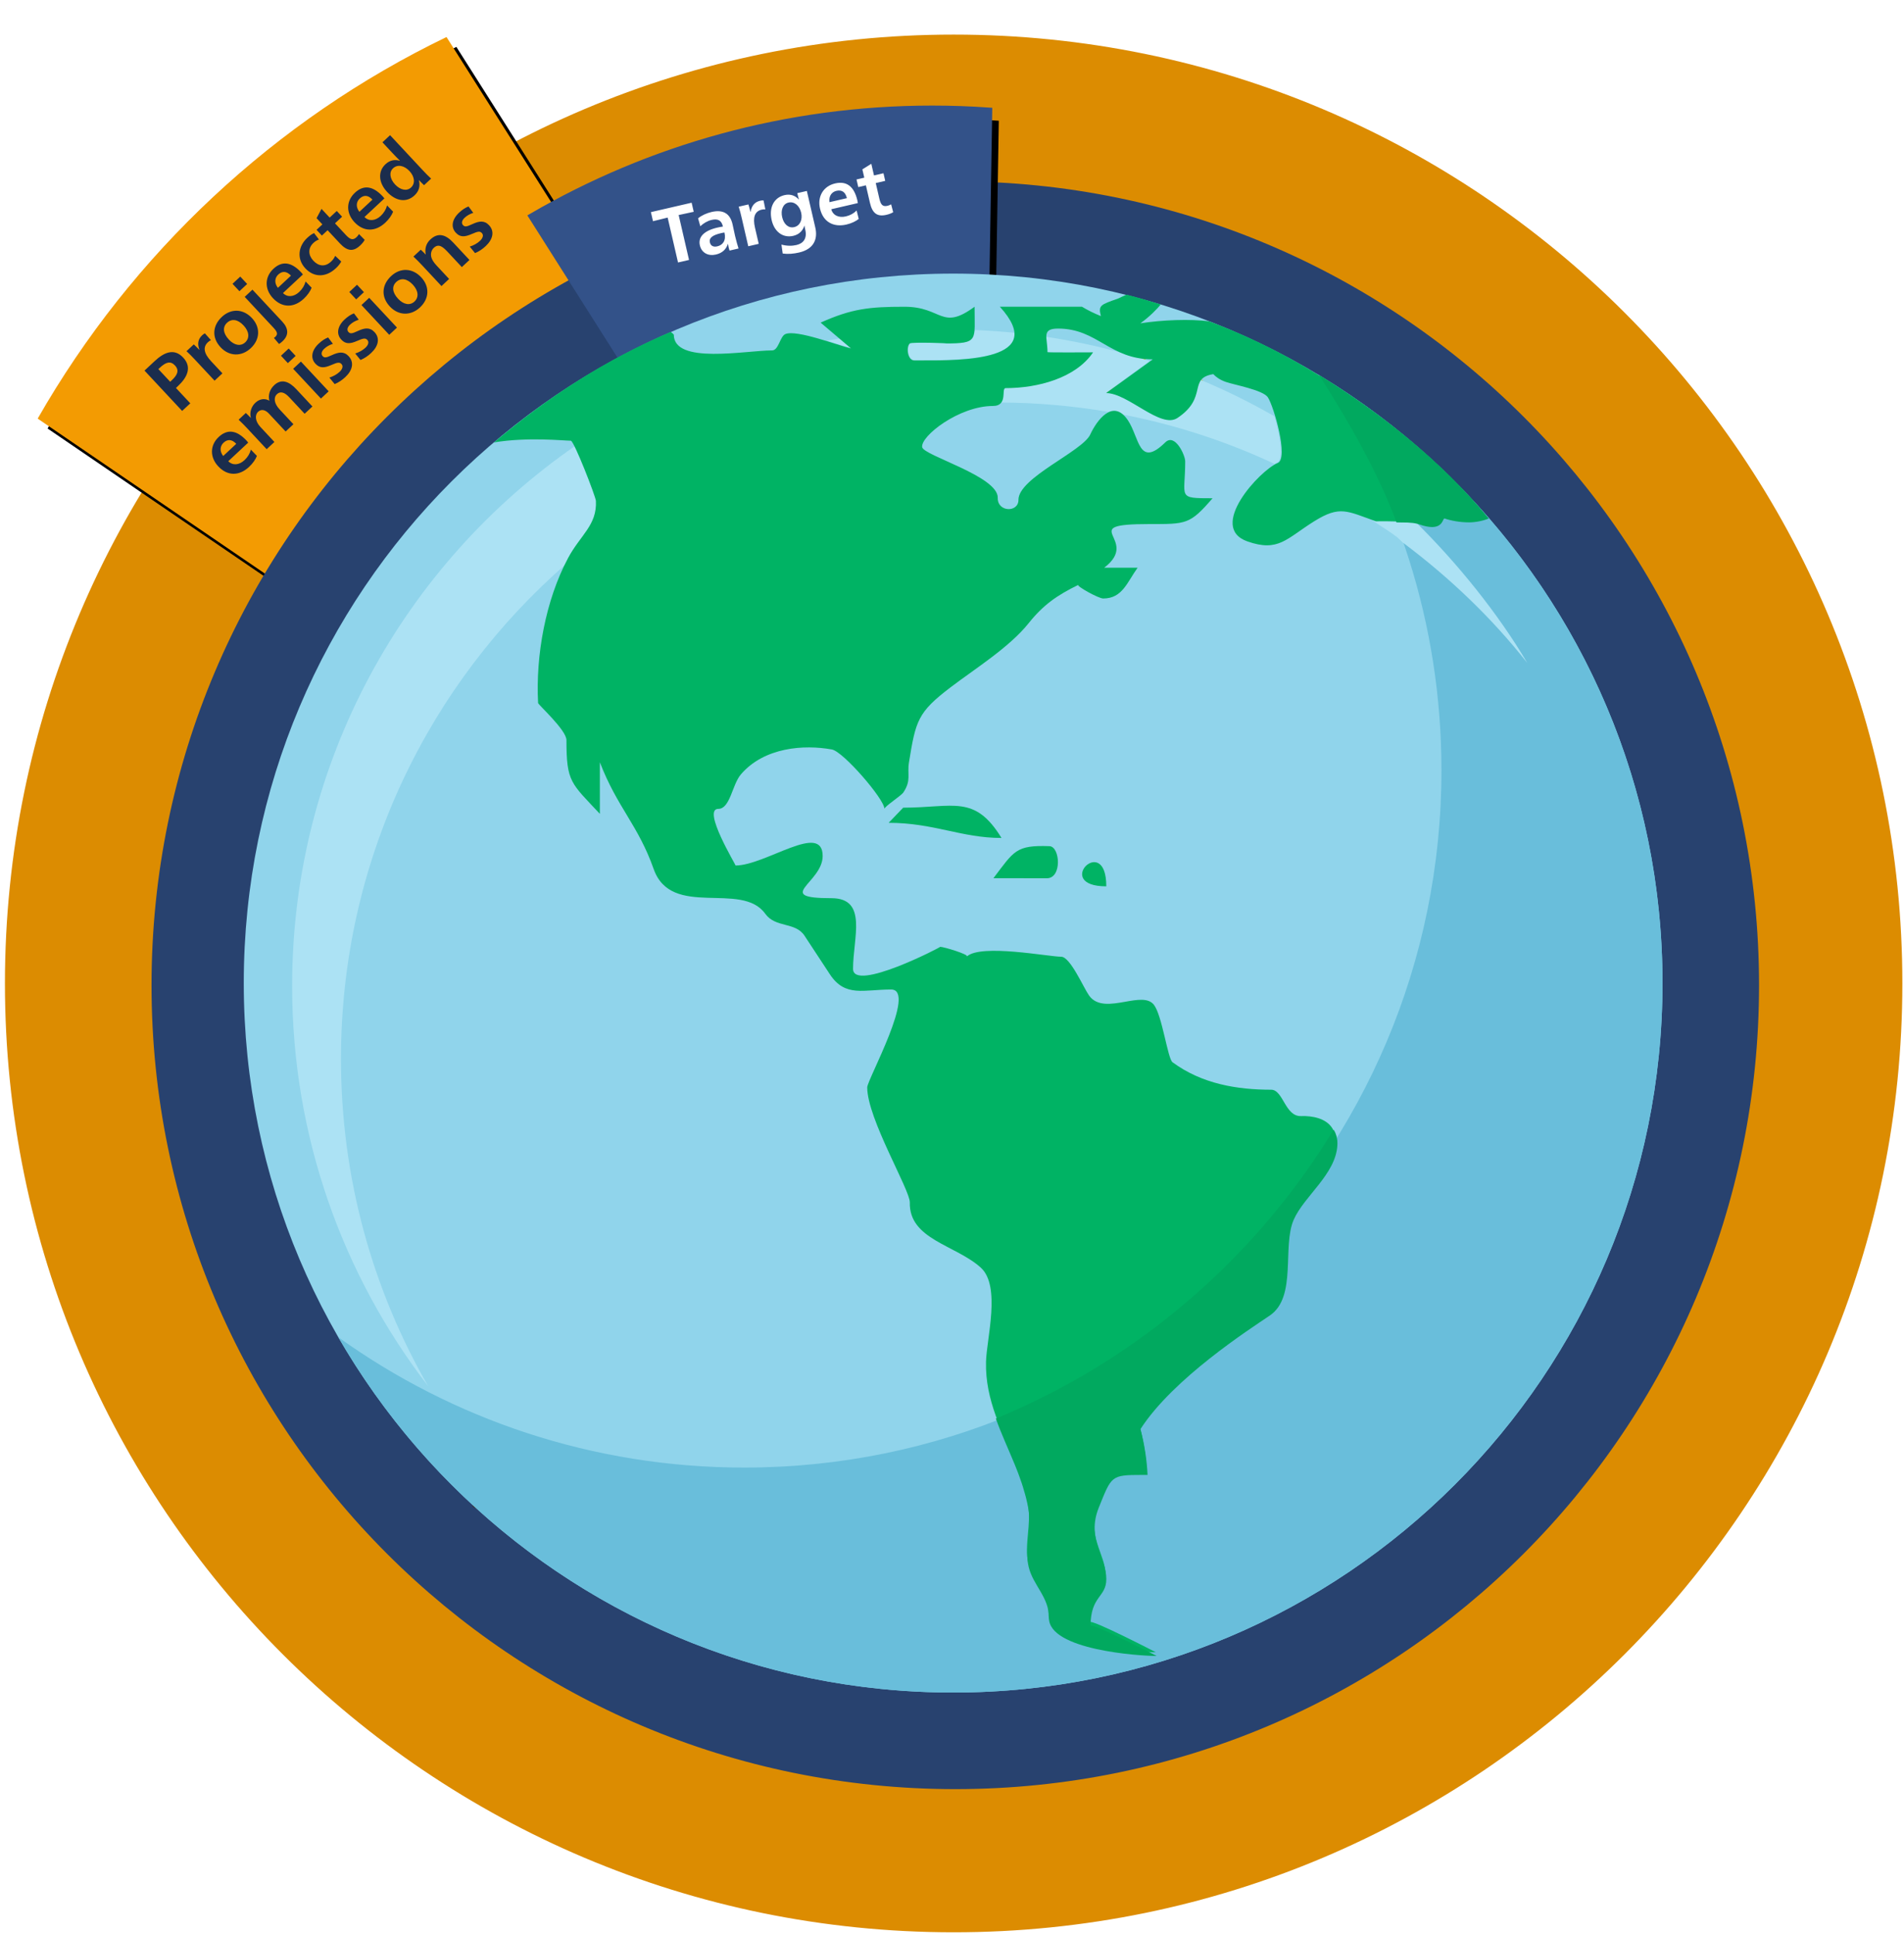 <svg height="587" viewBox="0 0 578 587" width="578" xmlns="http://www.w3.org/2000/svg" xmlns:xlink="http://www.w3.org/1999/xlink"><defs><path id="a" d="m7.683 116.059c28.611-50.07 71.945-90.643 124.104-115.82l62.287 98.202-80.62 79.267 4.437 13.52z"/><filter id="b" height="126.7%" width="127.4%" x="-12.1%" y="-11.8%"><feOffset dx="3" dy="3" in="SourceAlpha" result="shadowOffsetOuter1"/><feGaussianBlur in="shadowOffsetOuter1" result="shadowBlurOuter1" stdDeviation="8"/><feColorMatrix in="shadowBlurOuter1" type="matrix" values="0 0 0 0 0.057   0 0 0 0 0.097   0 0 0 0 0.17  0 0 0 0.19 0"/></filter><path id="c" d="m157.728 54.718c35.711-20.774 77.223-32.673 121.514-32.673 5.787 0 11.527.203 17.212.603l-1.21 72.915-105.013 10.436z"/><filter id="d" height="167.2%" width="137.4%" x="-16.3%" y="-31.1%"><feMorphology in="SourceAlpha" operator="dilate" radius="1" result="shadowSpreadOuter1"/><feOffset dx="3" dy="3" in="shadowSpreadOuter1" result="shadowOffsetOuter1"/><feGaussianBlur in="shadowOffsetOuter1" result="shadowBlurOuter1" stdDeviation="8"/><feComposite in="shadowBlurOuter1" in2="SourceAlpha" operator="out" result="shadowBlurOuter1"/><feColorMatrix in="shadowBlurOuter1" type="matrix" values="0 0 0 0 0.057   0 0 0 0 0.097   0 0 0 0 0.17  0 0 0 0.19 0"/></filter></defs><g fill="none" fill-rule="evenodd" transform="translate(3.758 11)"><g fill-rule="nonzero"><path d="m285.742 573c-157.677 0-285.5-127.824-285.5-285.503s127.823-285.497 285.5-285.497 285.5 127.818 285.5 285.497-127.823 285.503-285.5 285.503z" fill="#dc8c01" stroke="#dc8c01" stroke-width="5"/><g><use fill="#000" filter="url(#b)" xlink:href="#a"/><use fill="#f39b02" xlink:href="#a"/></g><path d="m40.474 77.496v-16.752h4.224c3.72 0 7.056.984 7.056 5.136 0 4.008-3.216 5.232-7.056 5.232h-.84v6.384zm3.384-14.208v5.256h.6c2.28 0 3.84-.504 3.84-2.64 0-1.992-1.32-2.616-3.84-2.616zm13.08 4.2h.048c.648-1.632 1.8-2.64 3.552-2.64.384 0 .72.024 1.056.144l-.072 2.76c-.36-.12-.696-.168-1.104-.168-2.16 0-3.216 1.656-3.216 4.872v5.04h-3.264v-8.688c0-1.296-.024-2.64-.12-3.672h3.024c.048.552.096 1.68.096 2.352zm11.856-2.64c3.768 0 6.408 2.568 6.408 6.504 0 3.864-2.64 6.432-6.504 6.432-3.84 0-6.504-2.616-6.504-6.456 0-3.984 2.64-6.48 6.6-6.48zm-.096 2.376c-1.92 0-3.072 1.488-3.072 4.128 0 2.424 1.2 3.984 3.048 3.984 1.92 0 3.144-1.56 3.144-4.104s-1.176-4.008-3.12-4.008zm9.288-4.44v-3.072h3.216v3.072zm-2.136 19.92.12-2.4c.144.024.36.048.48.048 1.224 0 1.536-.672 1.536-2.424v-12.792h3.216v13.224c0 2.952-1.368 4.464-4.032 4.464-.456 0-.912-.024-1.32-.12zm19.704-10.488h-8.28c.048 1.896 1.584 3.12 3.816 3.12 1.368 0 2.568-.36 3.6-1.008l.048 2.64c-1.056.504-2.472.816-4.032.816-4.056 0-6.72-2.376-6.72-6.528 0-3.72 2.472-6.408 6.192-6.408 3.576 0 5.424 2.136 5.424 6.6 0 .192-.024.6-.048.768zm-8.328-2.208h5.424c0-2.016-1.008-2.88-2.592-2.88-1.416 0-2.664.96-2.832 2.88zm19.368-4.68-.24 2.448c-.576-.24-1.152-.384-1.944-.384-2.424 0-3.696 1.752-3.696 3.912 0 2.232 1.152 3.888 3.768 3.888.744 0 1.392-.12 2.088-.432l.168 2.52c-.816.264-1.56.384-2.616.384-4.104 0-6.768-2.448-6.768-6.288 0-3.984 3.048-6.384 6.672-6.384 1.008 0 1.8.096 2.568.336zm3.6 2.184h-2.376v-2.376h2.424v-2.592l3.024-1.032v3.624h2.952v2.376h-2.952v4.824c0 1.872.36 2.712 1.92 2.712.384 0 .816-.072 1.176-.192l.072 2.472c-.6.216-1.392.312-2.208.312-2.832 0-4.032-1.392-4.032-4.656zm19.2 4.704h-8.28c.048 1.896 1.584 3.12 3.816 3.12 1.368 0 2.568-.36 3.6-1.008l.048 2.64c-1.056.504-2.472.816-4.032.816-4.056 0-6.72-2.376-6.72-6.528 0-3.72 2.472-6.408 6.192-6.408 3.576 0 5.424 2.136 5.424 6.6 0 .192-.024.6-.048.768zm-8.328-2.208h5.424c0-2.016-1.008-2.88-2.592-2.88-1.416 0-2.664.96-2.832 2.88zm22.68-10.656v14.448c0 1.296.024 2.664.12 3.696h-2.928c-.048-.576-.072-1.344-.072-2.16h-.048c-.888 1.584-2.208 2.448-4.128 2.448-3.312 0-5.352-2.544-5.352-6.456 0-3.816 2.136-6.48 5.376-6.48 1.848 0 3.12.864 3.888 2.208h.048c-.048-.936-.072-2.232-.072-3.432v-4.272zm-6.192 7.968c-1.776 0-2.904 1.704-2.904 4.008s1.128 3.984 2.928 3.984c1.848 0 3.048-1.704 3.048-3.96 0-2.328-1.2-4.032-3.072-4.032zm-88.977 30.896h-8.28c.048 1.896 1.584 3.12 3.816 3.12 1.368 0 2.568-.36 3.6-1.008l.048 2.64c-1.056.504-2.472.816-4.032.816-4.056 0-6.72-2.376-6.72-6.528 0-3.72 2.472-6.408 6.192-6.408 3.576 0 5.424 2.136 5.424 6.6 0 .192-.024.6-.048.768zm-8.328-2.208h5.424c0-2.016-1.008-2.88-2.592-2.88-1.416 0-2.664.96-2.832 2.88zm14.016-2.76h.048c.792-1.512 2.448-2.4 4.128-2.4s3.072.888 3.504 2.448c.888-1.608 2.52-2.448 4.32-2.448 3.072 0 4.056 2.4 4.056 5.448v7.2h-3.24v-6.864c0-2.136-.696-3.216-2.064-3.216-1.536 0-2.592 1.464-2.592 3.96v6.12h-3.24v-7.464c0-1.536-.696-2.616-2.016-2.616-1.488 0-2.64 1.56-2.64 3.84v6.24h-3.216v-8.52c0-1.176-.024-2.52-.12-3.84h3c.048.528.072 1.488.072 2.112zm22.8-4.464h-3.216v-3.072h3.216zm-3.216 14.712v-12.36h3.216v12.36zm6.048-.36.168-2.544c1.2.576 2.4.84 3.48.84s2.016-.432 2.016-1.32c0-.864-.456-1.2-2.424-1.896-2.352-.816-3.288-1.752-3.288-3.576 0-2.352 1.944-3.792 4.896-3.792 1.296 0 2.424.192 3.36.576l-.264 2.4c-1.056-.48-1.968-.696-2.952-.696-1.08 0-1.872.456-1.872 1.296s.504 1.128 2.256 1.704c2.184.72 3.504 1.608 3.504 3.72 0 2.544-2.064 3.936-5.064 3.936-1.344 0-2.592-.192-3.816-.648zm10.728 0 .168-2.544c1.2.576 2.4.84 3.48.84s2.016-.432 2.016-1.32c0-.864-.456-1.2-2.424-1.896-2.352-.816-3.288-1.752-3.288-3.576 0-2.352 1.944-3.792 4.896-3.792 1.296 0 2.424.192 3.36.576l-.264 2.4c-1.056-.48-1.968-.696-2.952-.696-1.08 0-1.872.456-1.872 1.296s.504 1.128 2.256 1.704c2.184.72 3.504 1.608 3.504 3.72 0 2.544-2.064 3.936-5.064 3.936-1.344 0-2.592-.192-3.816-.648zm14.808-14.352h-3.216v-3.072h3.216zm-3.216 14.712v-12.36h3.216v12.36zm12.6-12.648c3.768 0 6.408 2.568 6.408 6.504 0 3.864-2.64 6.432-6.504 6.432-3.84 0-6.504-2.616-6.504-6.456 0-3.984 2.64-6.48 6.6-6.48zm-.096 2.376c-1.92 0-3.072 1.488-3.072 4.128 0 2.424 1.2 3.984 3.048 3.984 1.92 0 3.144-1.56 3.144-4.104s-1.176-4.008-3.12-4.008zm12.216-.024h.048c.912-1.488 2.328-2.352 4.104-2.352 3.288 0 4.44 2.136 4.44 5.448v7.2h-3.168v-5.952c0-2.376-.12-4.128-2.232-4.128-1.056 0-2.016.648-2.52 1.608-.36.696-.528 1.656-.528 2.88v5.592h-3.168v-8.52c0-1.2-.024-2.52-.12-3.84h3.048c.048.528.096 1.416.096 2.064zm11.256 9.936.168-2.544c1.2.576 2.4.84 3.48.84s2.016-.432 2.016-1.32c0-.864-.456-1.2-2.424-1.896-2.352-.816-3.288-1.752-3.288-3.576 0-2.352 1.944-3.792 4.896-3.792 1.296 0 2.424.192 3.36.576l-.264 2.4c-1.056-.48-1.968-.696-2.952-.696-1.08 0-1.872.456-1.872 1.296s.504 1.128 2.256 1.704c2.184.72 3.504 1.608 3.504 3.72 0 2.544-2.064 3.936-5.064 3.936-1.344 0-2.592-.192-3.816-.648z" fill="#1b2d4d" transform="matrix(.731 -.682 .682 .731 -30.904 84.682)"/><path d="m286.242 530.046c-133.653 0-242-108.348-242-242.003s108.347-241.997 242-241.997c133.653 0 242 108.343 242 241.997s-108.347 242.003-242 242.003z" fill="#28426f" stroke="#28426f" stroke-width="4"/><g><use fill="#000" filter="url(#d)" xlink:href="#c"/><use fill="#335289" stroke="#335289" stroke-width="2" xlink:href="#c"/></g><path d="m208.166 45.065v2.832l-4.68-.072v13.992h-3.432v-13.992l-4.584.072v-2.832zm.96 7.56-.12-2.496c1.248-.648 2.976-.96 4.44-.96 3.84 0 5.352 1.968 5.352 5.04 0 .936-.048 2.736-.048 3.672 0 1.464.096 3.12.168 3.936h-2.808c-.024-.192-.048-.624-.048-.984 0-.288.024-.696.048-1.08h-.048c-.84 1.392-2.184 2.304-4.248 2.304-2.4 0-4.128-1.44-4.128-3.84 0-2.592 2.28-4.032 6.36-4.032.504 0 1.176.024 1.752.072 0-1.896-.888-2.736-2.904-2.736-1.296 0-2.688.456-3.768 1.104zm6.72 3.504c-.456-.048-.696-.048-1.056-.048-2.544 0-3.936.528-3.936 1.968 0 1.08.696 1.68 1.92 1.68 1.68 0 3.072-1.056 3.072-3.6zm9.096-4.32h.048c.648-1.632 1.8-2.64 3.552-2.64.384 0 .72.024 1.056.144l-.072 2.76c-.36-.12-.696-.168-1.104-.168-2.16 0-3.216 1.656-3.216 4.872v5.04h-3.264v-8.688c0-1.296-.024-2.64-.12-3.672h3.024c.048.552.096 1.68.096 2.352zm11.88-.168c-1.704 0-2.856 1.68-2.856 3.888s1.104 3.768 2.88 3.768c1.824 0 3.048-1.632 3.048-3.792 0-2.184-1.224-3.864-3.072-3.864zm3.264-2.184h2.976v11.4c0 3.696-1.992 6.288-6.504 6.288-1.68 0-3.312-.216-4.92-.816l.24-2.736c1.536.816 3.024 1.152 4.416 1.152 2.16 0 3.648-1.224 3.648-3.888 0-.408 0-.84.048-1.272h-.048c-.744 1.248-2.016 2.232-3.96 2.232-3.216 0-5.328-2.472-5.328-6.12 0-3.84 2.136-6.528 5.52-6.528 1.92 0 3.168.936 3.912 2.256h.048c-.048-.768-.048-1.344-.048-1.968zm17.232 7.08h-8.28c.048 1.896 1.584 3.12 3.816 3.12 1.368 0 2.568-.36 3.6-1.008l.048 2.64c-1.056.504-2.472.816-4.032.816-4.056 0-6.72-2.376-6.72-6.528 0-3.72 2.472-6.408 6.192-6.408 3.576 0 5.424 2.136 5.424 6.6 0 .192-.024.6-.048.768zm-8.328-2.208h5.424c0-2.016-1.008-2.88-2.592-2.88-1.416 0-2.664.96-2.832 2.88zm11.928-2.496h-2.376v-2.376h2.424v-2.592l3.024-1.032v3.624h2.952v2.376h-2.952v4.824c0 1.872.36 2.712 1.92 2.712.384 0 .816-.072 1.176-.192l.072 2.472c-.6.216-1.392.312-2.208.312-2.832 0-4.032-1.392-4.032-4.656z" fill="#fff" transform="matrix(.974 -.225 .225 .974 -6.692 53.472)"/></g><g transform="translate(70.242 72.046)"><path d="m66.071 357.721c1.152 5.504 2.305 11.007 3.455 16.513 4.07 2.515 8.088 5.027 12.212 7.512 2.482-1.63 6.243-3.612 8.452-5.166 3.286-2.312 3.715-5.277 1.094-7.904-2.441-3.215-5.083-6.082-7.686-9.201-2.605-3.121-5.307-6.379-7.909-9.541-3.212 2.587-6.424 5.177-9.617 7.788" fill="#3a332c"/><path d="m85.648 167.725c-6.136 30.758-5.389 56.716-6.363 88.675-.976 31.959 1.059 67.576 6.045 100.175-7.134 2.091-13.689 4.026-20.348 5.593-11.573-33.753-21.358-72.799-27.861-106.444-6.503-33.646-11.08-61.139-10.061-94.217 19.437 2.352 38.732 3.934 58.588 6.217" fill="#6e6255"/><path d="m0 215.343c0-118.93 96.412-215.343 215.344-215.343 118.931 0 215.343 96.413 215.343 215.343 0 118.931-96.412 215.343-215.343 215.343-118.932 0-215.344-96.412-215.344-215.343" fill="#90d4eb"/><path d="m326.276 30.734c62.564 37.676 104.411 106.256 104.411 184.61 0 118.931-96.412 215.343-215.343 215.343-79.782 0-149.431-43.386-186.639-107.852 34.709 24.903 77.263 39.565 123.242 39.565 116.883 0 211.636-94.752 211.636-211.636 0-44.57-13.778-85.923-37.307-120.03z" fill="#69bedb"/><path d="m264.285 7.341c4.123.737 8.202 1.551 12.235 2.447z" fill="#9db74c"/><path d="m271.626 24.84c.631.555 1.258 1.128 1.884 1.708.188-.392.375-.783.563-1.175-.88 0-1.681-.218-2.447-.533" fill="#a9c14b"/><path d="m261.838 36.17c6.751 0 16.862 10.511 22.053 7.25 7.141-4.487 5.377-8.686 7.312-11.048-5.157-2.014-10.421-3.835-15.782-5.454-4.527 3.084-9.056 6.168-13.583 9.252" fill="#a9c14b"/><path d="m271.626 24.471c-2.43-.862-4.877-1.678-7.341-2.447 2.172 1.11 4.57 1.986 7.341 2.447" fill="#a9c14b"/><path d="m55.974 337.698c-25.887-33.629-41.292-75.748-41.292-121.474 0-68.058 34.111-128.135 86.155-164.084l.002-.001c2.123 4.172 6.525 15.707 6.575 16.775.355 7.401-4.691 10.327-8.431 17.362-.275.516-.542 1.038-.804 1.566-42.07 36.537-68.672 90.428-68.672 150.537 0 36.166 9.631 70.08 26.466 99.319m294.082-257.751c-2.447-1.88-5.058-3.372-7.593-5.139.278.099.564.201.856.305.004.001.024.002.06.002.122 0 .419-.006.849-.011.426-.006.98-.011 1.622-.011.685 0 3.021.006 3.846.026.06.167 2.309 2.53 2.38 2.724.663 1.798-.425 2.463.096 4.025zm-37.157-22.2c-14.466-6.762-29.879-11.833-45.985-14.961-.923-.845-1.849-1.201-2.747-1.201-.569 0-1.128.143-1.67.394-10.584-1.809-21.455-2.782-32.538-2.852 1.236-1.56.301-4.448 1.352-4.448 9.704 0 21.144-3.018 26.45-10.844-.713 0-4.651.026-8.136.026-2.99 0-5.646-.02-5.646-.091 0-1.85-.329-3.4-.347-4.579h.001.002c7.599 1.14 15.057 2.709 22.348 4.681 1.886.832 3.953 1.502 6.369 1.837.887.272 1.769.551 2.652.834-4.421 3.213-8.842 6.428-13.263 9.641.179 0 .36.009.545.025 5.673.484 13.501 8.187 18.713 8.187.835 0 1.602-.196 2.284-.654 6.971-4.675 5.255-9.048 7.138-11.512 7.742 3.228 15.237 6.93 22.449 11.072l.002.001c.001.001.002.001.002.002 1.664 5.624 3.006 13.158.746 14.089-.224.093-.465.21-.722.352m-105.208-31.469c-.634 0-1.241-.001-1.822-.002-.563-.002-1.097-.004-1.599-.004-.204 0-.401 0-.593.001-.001 0-.004 0-.005 0-2.033 0-2.505-4.077-1.346-5.149.185-.17 1.802-.227 3.741-.227 3.687 0 8.546.205 6.992.226 6.976-.011 8.55-.393 8.853-3.993h.002c4.056.162 8.084.435 12.074.834h.002c.467 7.881-16.067 8.314-26.301 8.314m-23.127-3.647c-1.512-.343-4.365-1.311-7.483-2.272 1.326-.247 2.659-.48 3.995-.701 1.162.991 2.325 1.983 3.488 2.973" fill="#ace2f4"/><path d="m281.556 44.048c-5.336 0-13.351-7.391-19.159-7.855 5.809.464 13.824 7.855 19.159 7.855.855 0 1.64-.19 2.338-.627 7.137-4.486 5.375-8.684 7.302-11.048.003.001.005.002.006.002-1.929 2.364-.172 6.56-7.309 11.046-.698.439-1.483.627-2.338.627m-19.718-7.879c4.527-3.083 9.053-6.167 13.58-9.251-4.528 3.083-9.053 6.167-13.58 9.251" fill="#afc558"/><path d="m211.962 20.799-.578.002c.228 0 .418 0 .578-.002" fill="#c7d79b"/><g fill="#00b364"><path d="m272.171 15.093c2.679-1.873 5.23-4.493 6.199-5.728-3.756-1.139-6.577-2.039-10.415-2.975-.281.087-2.37 1.128-2.639 1.223-5.205 1.817-5.967 2.006-5.114 5.283-2.022-.812-3.956-1.749-5.736-2.839h-24.932c14.849 16.367-11.328 16.331-23.805 16.296-.793-.002-1.532-.005-2.2-.002-2.044.006-2.521-4.077-1.356-5.148.538-.496 13.155-.034 10.774-.001 10.178-.015 8.902-.815 8.902-11.143-10.119 7.436-9.767 0-21.244 0-10.764 0-16.045.59-25.487 4.819 3.075 2.612 6.148 5.222 9.224 7.832-3.872-.875-16.499-5.812-19.95-4.347-1.606.682-2.021 4.948-4.006 4.948-8.02 0-29.843 4.372-29.843-4.793 0-.042-.759-.772-1.01-.807-19.8 8.442-37.358 19.865-53.577 33.525 10.379-1.704 21.181-.515 23.33-.515.957 0 7.55 16.962 7.613 18.268.357 7.401-4.708 10.327-8.463 17.361-6.836 12.81-9.855 29.588-9.09 43.974.027.52 8.609 8.215 8.609 11.265 0 12.771 1.342 12.977 10.144 22.385v-15.663c5.249 13.714 11.593 18.992 16.334 32.409 5.378 15.224 26.635 3.531 33.858 13.56 3.181 4.416 9.115 2.392 11.949 6.702l7.691 11.7c4.636 7.05 10.289 4.607 18.572 4.607 7.956 0-7.242 27.396-7.242 29.704 0 9.499 13.01 31.123 12.929 34.928-.242 11.278 13.891 12.859 21.563 19.806 6.144 5.601 1.764 21.469 1.573 28.506-.162 5.933 1.12 11.258 2.94 16.376 1.675 4.712 3.799 9.248 5.706 13.908.332.815.66 1.635.975 2.46.137.36.264.727.398 1.089.253.691.499 1.385.735 2.083.128.387.252.774.374 1.163.228.727.44 1.462.64 2.203.097.352.197.702.286 1.058.273 1.091.521 2.195.717 3.323 1.008 5.772-1.217 12.0.071 17.531 1.323 5.683 6.218 9.219 6.145 15.501-.112 9.703 27.263 11.525 32.565 11.525-.025-.016-19.984-10.329-19.984-9.093 0-9.208 4.755-8.568 4.757-14.184.002-6.67-6.074-12.165-2.279-21.605 4.104-10.206 3.64-9.897 14.738-9.897-.223-4.692-.94-9.31-2.15-13.856 9.917-15.404 32.989-30.227 39.097-34.383 8.296-5.651 3.651-20.9 7.239-29.024 3.153-7.141 12.715-13.738 13.175-22.523.025-.465.012-.9-.021-1.318l-.04-.3c-.036-.317-.086-.623-.156-.911l-.066-.245c-.086-.306-.186-.595-.304-.87l-.057-.131c-.146-.317-.311-.614-.498-.891-1.917-2.833-5.891-3.626-9.362-3.509-4.902.164-5.389-8.006-9.098-8.006-10.304 0-20.999-1.749-29.926-8.338-1.478-1.09-3.133-14.196-5.659-17.443-1.699-2.184-5.147-1.543-8.795-.902-4.122.725-8.499 1.449-10.884-1.908-1.699-2.392-5.715-11.77-8.458-11.77-3.736 0-24.312-3.988-28.636-.087.666-.6-7.021-2.925-8.115-2.925.47 0-26.442 13.892-26.442 6.679 0-9.352 4.577-21.438-6.552-21.438-17.891 0-2.67-4.635-2.67-12.803 0-10.477-17.325 2.875-26.452 2.885.242 0-10.278-17.191-5.235-17.191 3.62 0 4.185-7.35 6.871-10.478 7.066-8.234 19.133-9.096 27.627-7.547 3.439.629 15.906 15.042 15.941 18.014-.009-.709 5.081-3.951 5.769-5.002 2.458-3.756 1.069-5.377 1.684-9.139 2.06-12.625 2.584-15.124 12.691-22.797 7.427-5.638 17.805-12.113 23.633-19.409 4.445-5.567 8.606-8.46 15.067-11.625-.66.323 6.138 4.127 7.561 4.127 5.843 0 7.254-4.92 10.453-9.337h-10.144c11.452-8.727-9.278-13.253 13.679-13.253 11.277 0 12.318.153 19.215-7.831-10.967 0-8.302-.072-8.302-11.204 0-1.852-3.099-8.65-6.058-5.751-8.091 7.927-7.8-1.452-11.341-6.722-4.58-6.817-9.522.199-11.432 4.332-2.369 5.124-21.833 13.136-21.791 19.828.026 3.919-6.401 3.761-6.284-.609.178-6.562-22.571-12.829-22.946-15.39-.495-3.382 11.26-12.497 21.484-12.497 4.696 0 2.396-5.421 3.843-5.421 9.741 0 21.225-3.018 26.551-10.844-1.33 0-13.835.089-13.835-.065 0-4.449-1.907-7.163 3.21-7.163 12.014 0 15.572 9.336 28.763 9.336-4.716 3.413-9.428 6.828-14.143 10.241 6.619 0 16.534 10.957 21.624 7.557 9.396-6.277 3.062-12.015 10.874-13.308.837.876 1.963 1.718 3.834 2.377 2.442.86 11.237 2.426 12.731 4.65 1.8 2.68 6.376 18.553 3.015 19.933-5.458 2.241-21.446 19.503-9.217 23.812 9.451 3.329 11.874-.87 20.284-6.112 7.817-4.875 9.943-3.084 18.744.016.015.006.352-.001.912-.009 1.067-.014 2.942-.029 4.937.045 2.487.092 5.16-1.86 6.687-1.322 4.423 1.559 6.018 2.713 6.75 1.685.498-.697.596-3.578.911-3.466 3.098 1.09 9.068 4.058 12.953 2.365-23.204-26.41-50.203-47.434-83.788-60-5.713-.75-14.286-.437-20.892.609z"/><path d="m200.181 162.104c-1.471 1.533-2.943 3.064-4.414 4.596 13.727 0 22.082 4.595 34.259 4.595-8.172-13.291-14.577-9.191-29.845-9.191"/><path d="m244.586 173.786c-10.252-.365-10.729 1.466-17.007 9.719 5.401 0 10.804.018 16.206.026 4.685.007 4.035-9.63.801-9.745"/><path d="m261.838 185.978c0-16.518-16.518 0 0 0"/></g><path d="m352.171 81.868c-2.261-1.772-2.238-4.947-2.238-6.365 2.485.058 4.171-.383 6.011.088 12.369 12.181 24.882 27.616 33.701 42.591-10.772-13.678-23.476-25.795-37.474-36.315z" fill="#ace2f4"/><path d="m277.145 419.586c-5.327 0-32.829-1.828-32.716-11.562.073-6.302-4.844-9.85-6.174-15.551-1.294-5.549.941-11.796-.071-17.587-.197-1.131-.446-2.238-.721-3.333-.089-.357-.189-.708-.287-1.061-.2-.743-.414-1.48-.643-2.21-.123-.39-.247-.779-.376-1.167-.237-.701-.484-1.397-.738-2.09-.134-.363-.262-.731-.4-1.092-.317-.828-.647-1.65-.98-2.468-1.915-4.671-4.047-9.219-5.729-13.94 42.849-17.647 78.761-48.594 102.536-87.674.187.277.351.575.497.892l.058.131c.119.276.219.566.306.873l.066.246c.07.289.12.596.157.914l.04.301c.034.419.046.855.021 1.322-.462 8.814-10.068 15.431-13.236 22.595-3.605 8.15 1.061 23.448-7.273 29.117-6.136 4.169-29.316 19.039-39.279 34.493 1.215 4.56 1.936 9.193 2.16 13.9-.638 0-1.236-.001-1.801-.001-9.31 0-9.119.277-13.006 9.93-3.813 9.47 2.292 14.982 2.289 21.674-.003 5.634-4.779 4.992-4.779 14.229 0-.07.065-.103.185-.103 2.02 0 19.867 9.21 19.891 9.225m79.728-343.465c-.185-.065-.388-.126-.605-.182-1.822-.475-3.873-.377-6.334-.435-5.43-14.931-15.089-31.584-23.532-44.769 18.48 11.349 37.253 26.138 51.54 43.587-1.633.711-3.99 1.182-5.992 1.182-2.783 0-5.57-.534-7.381-1.17-.023-.009-.044-.012-.064-.012-.268 0-.387.65-.851 1.301-.464.65-1.272 1.299-2.92 1.299-.966 0-2.22-.223-3.862-.801z" fill="#01a95f"/></g></g></svg>